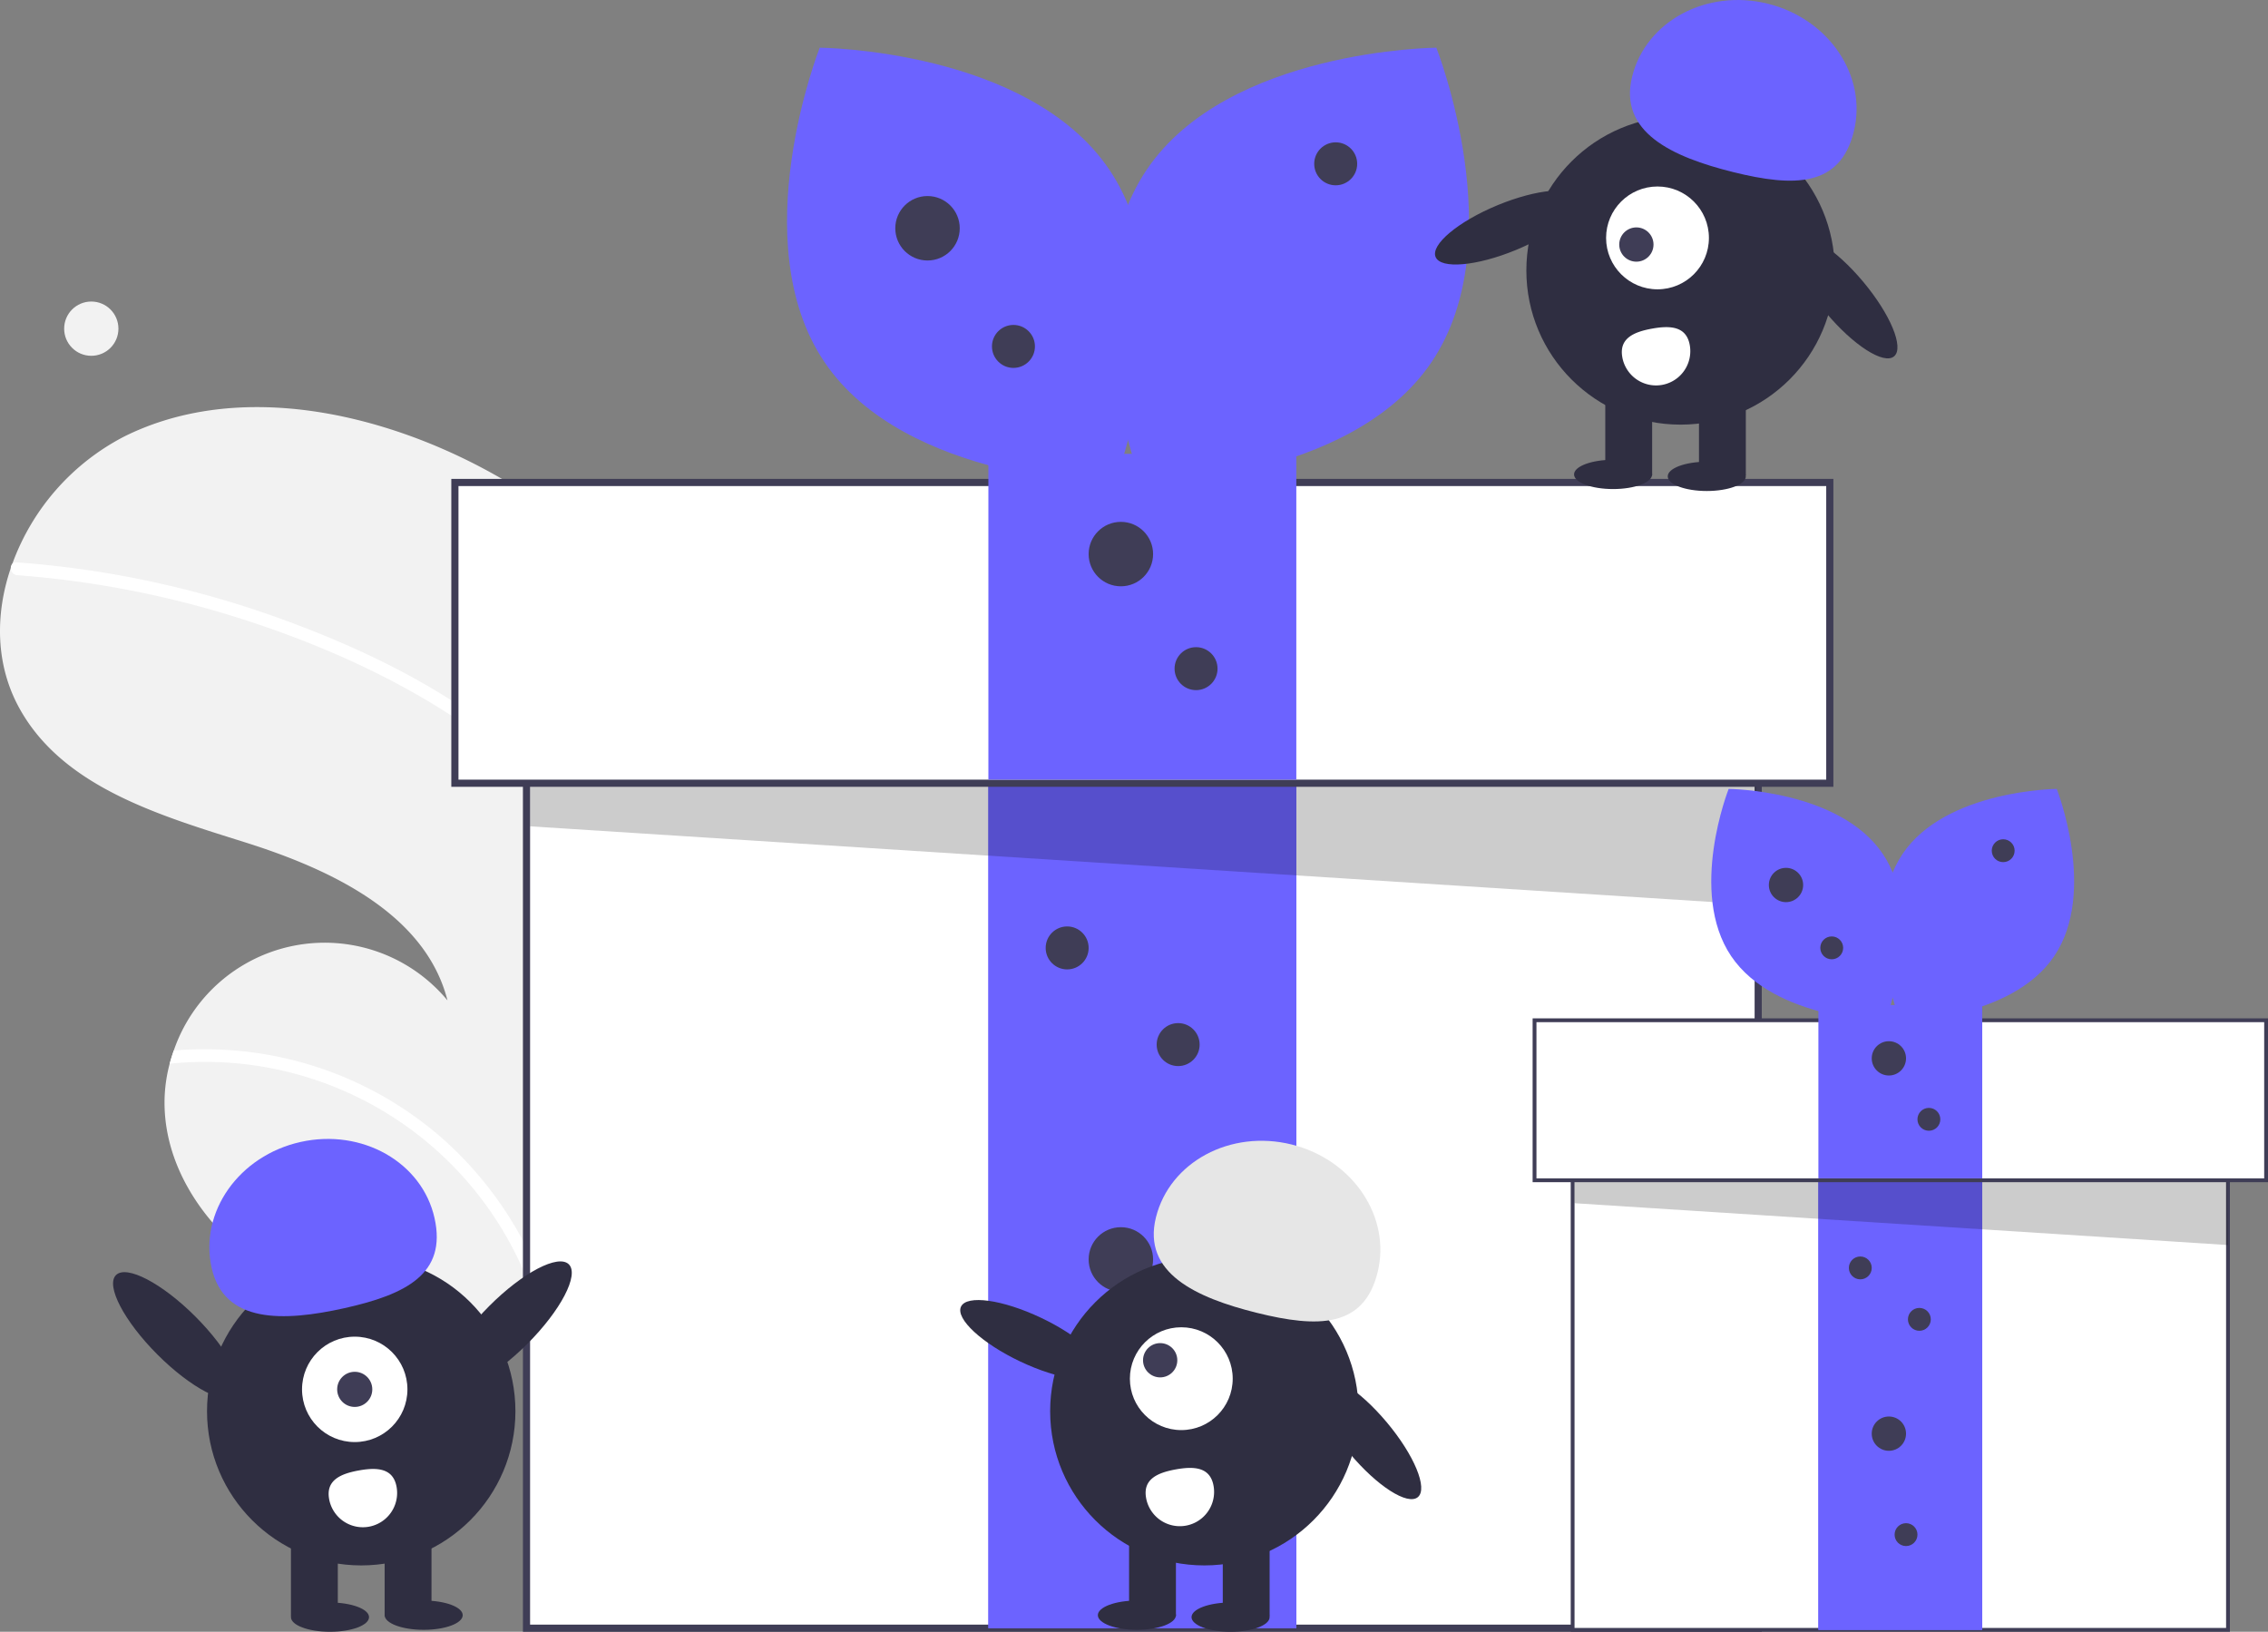 <svg xmlns="http://www.w3.org/2000/svg" width="633.431" height="455.756" viewBox="0 0 633.431 455.756">
  <rect x="0" y="0" width="633.431" height="455.756" fill="#808080" stroke="none"/>
  <g id="cyclops" transform="translate(0.001)">
    <path id="Path_20" data-name="Path 20" d="M428.066,358.644c1.341.834,2.657,1.683,3.971,2.561A336.159,336.159,0,0,1,455.488,470.7q.3,6.514.308,13.008a326.4,326.4,0,0,1-14.018,95.838q-.745,2.454-1.522,4.887c-.371,1.164-.749,2.34-1.16,3.495-.436.592-.866,1.174-1.295,1.755-.03.026-.057.069-.088.095-.173.235-.346.469-.5.7-.743,1-1.5,1.987-2.239,2.984l.625.043,1.567.1-.006.011c-.526-.011-1.063-.028-1.594-.056-.193,0-.4.005-.6-.012-.176,0-.362-.014-.537-.017-22.6-.612-45.73-1.74-66.3-10.983-21.526-9.682-39.787-30.615-38.859-54.192a42.315,42.315,0,0,1,1.4-9.138c.333-1.247.727-2.472,1.149-3.695a44.556,44.556,0,0,1,76.442-13.991c-6.169-24.245-32.654-36.617-56.507-44.138-23.871-7.517-50.729-15.38-62.924-37.226-6.809-12.156-6.973-26.32-2.53-39.4.135-.391.277-.793.43-1.188a65.015,65.015,0,0,1,31.352-35.591c27.28-13.506,60.427-8.741,88.379,3.314a161.167,161.167,0,0,1,21.606,11.344Z" transform="translate(-283.285 -222.122)" fill="#f2f2f2"/>
    <path id="Path_21" data-name="Path 21" d="M349.879,515.619a100.32,100.32,0,0,1,57.724,25.15,102.656,102.656,0,0,1,29.19,45.794c.317,1.008.605,2.013.876,3.023.542-1.031,1.068-2.086,1.588-3.13.335-.669.676-1.348,1-2.023-.371,1.164-.749,2.34-1.16,3.495-.436.592-.866,1.174-1.295,1.755-.03.026-.057.069-.088.095-.173.235-.346.469-.5.7-.743,1-1.5,1.987-2.239,2.984l.625.043,1.567.1-.006.011c-.526-.011-1.063-.028-1.594-.056-.193,0-.4.005-.6-.012-.065-.306-.147-.607-.229-.91a96.93,96.93,0,0,0-104.066-73.42c.333-1.247.727-2.472,1.148-3.695a103.691,103.691,0,0,1,18.058.1Z" transform="translate(-283.285 -222.122)" fill="#fff"/>
    <path id="Path_22" data-name="Path 22" d="M421.12,425.942A110.375,110.375,0,0,1,443.725,448.7a91.569,91.569,0,0,1,8.636,14.665c1.146,2.388,2.189,4.846,3.128,7.33q.3,6.514.308,13.008a94.572,94.572,0,0,0-2.911-9.67c-.594-1.74-1.254-3.446-1.955-5.132-7.862-18.885-22.106-33.8-38.905-45.132-18-12.13-38.3-21.236-58.864-28.007a271.663,271.663,0,0,0-65.071-12.987,1.948,1.948,0,0,1-1.79-2.012,1.676,1.676,0,0,1,.43-1.188,1.392,1.392,0,0,1,1.195-.38c2.732.2,5.457.42,8.182.709a274.882,274.882,0,0,1,66.369,15.32C383.136,402.765,403.584,412.542,421.12,425.942Z" transform="translate(-283.285 -222.122)" fill="#fff"/>
    <circle id="Ellipse_18" data-name="Ellipse 18" cx="7.578" cy="7.578" r="7.578" transform="translate(17.918 84.219)" fill="#f2f2f2"/>
    <rect id="Rectangle_10" data-name="Rectangle 10" width="344" height="293" transform="translate(147.046 161.755)" fill="#fff"/>
    <path id="Path_23" data-name="Path 23" d="M775.331,677.878h-346v-295h346Zm-344-2h342v-291h-342Z" transform="translate(-283.285 -222.122)" fill="#3f3d56"/>
    <rect id="Rectangle_11" data-name="Rectangle 11" width="86" height="236" transform="translate(276.046 218.755)" fill="#6c63ff"/>
    <rect id="Rectangle_12" data-name="Rectangle 12" width="86" height="236" transform="translate(276.046 218.755)" fill="#6c63ff"/>
    <path id="Path_24" data-name="Path 24" d="M148.046,183.255v47.538l343,21.962L490.035,194.1Z" opacity="0.2"/>
    <rect id="Rectangle_13" data-name="Rectangle 13" width="384" height="84" transform="translate(127.046 134.755)" fill="#fff"/>
    <path id="Path_25" data-name="Path 25" d="M795.331,441.878h-386v-86h386Zm-384-2h382v-82h-382Z" transform="translate(-283.285 -222.122)" fill="#3f3d56"/>
    <rect id="Rectangle_14" data-name="Rectangle 14" width="86" height="91" transform="translate(276.046 126.755)" fill="#6c63ff"/>
    <path id="Path_26" data-name="Path 26" d="M593.123,269.534c22.7,33.652,1.312,87.775,1.312,87.775s-58.2-.436-80.9-34.088-1.312-87.775-1.312-87.775S570.422,235.882,593.123,269.534Z" transform="translate(-283.285 -222.122)" fill="#6c63ff"/>
    <path id="Path_27" data-name="Path 27" d="M603.539,269.534c-22.7,33.652-1.312,87.775-1.312,87.775s58.2-.436,80.9-34.088,1.312-87.775,1.312-87.775S626.24,235.882,603.539,269.534Z" transform="translate(-283.285 -222.122)" fill="#6c63ff"/>
    <circle id="Ellipse_19" data-name="Ellipse 19" cx="9" cy="9" r="9" transform="translate(250.046 54.755)" fill="#3f3d56"/>
    <circle id="Ellipse_20" data-name="Ellipse 20" cx="9" cy="9" r="9" transform="translate(304.046 145.755)" fill="#3f3d56"/>
    <circle id="Ellipse_21" data-name="Ellipse 21" cx="9" cy="9" r="9" transform="translate(304.046 342.755)" fill="#3f3d56"/>
    <circle id="Ellipse_22" data-name="Ellipse 22" cx="6" cy="6" r="6" transform="translate(277.046 90.755)" fill="#3f3d56"/>
    <circle id="Ellipse_23" data-name="Ellipse 23" cx="6" cy="6" r="6" transform="translate(367.046 39.755)" fill="#3f3d56"/>
    <circle id="Ellipse_24" data-name="Ellipse 24" cx="6" cy="6" r="6" transform="translate(328.046 180.755)" fill="#3f3d56"/>
    <circle id="Ellipse_25" data-name="Ellipse 25" cx="6" cy="6" r="6" transform="translate(292.046 258.755)" fill="#3f3d56"/>
    <circle id="Ellipse_26" data-name="Ellipse 26" cx="6" cy="6" r="6" transform="translate(323.046 285.755)" fill="#3f3d56"/>
    <circle id="Ellipse_27" data-name="Ellipse 27" cx="6" cy="6" r="6" transform="translate(316.046 398.755)" fill="#3f3d56"/>
    <rect id="Rectangle_15" data-name="Rectangle 15" width="183.037" height="155.9" transform="translate(439.22 299.323)" fill="#fff"/>
    <path id="Path_28" data-name="Path 28" d="M906.073,677.878h-184.1V520.913h184.1Zm-183.037-1.064H905.009V521.977H723.037Z" transform="translate(-283.285 -222.122)" fill="#3f3d56"/>
    <rect id="Rectangle_16" data-name="Rectangle 16" width="45.759" height="125.572" transform="translate(507.859 329.652)" fill="#6c63ff"/>
    <rect id="Rectangle_17" data-name="Rectangle 17" width="45.759" height="125.572" transform="translate(507.859 329.652)" fill="#6c63ff"/>
    <path id="Path_29" data-name="Path 29" d="M439.752,310.763v25.294l182.505,11.685-.538-31.21Z" opacity="0.2"/>
    <rect id="Rectangle_18" data-name="Rectangle 18" width="204.32" height="44.695" transform="translate(428.578 284.957)" fill="#fff"/>
    <path id="Path_30" data-name="Path 30" d="M916.715,552.306H711.331V506.547H916.715ZM712.4,551.242H915.651V507.611H712.4Z" transform="translate(-283.285 -222.122)" fill="#3f3d56"/>
    <rect id="Rectangle_19" data-name="Rectangle 19" width="45.759" height="48.42" transform="translate(507.859 280.7)" fill="#6c63ff"/>
    <path id="Path_31" data-name="Path 31" d="M809.124,460.605c12.079,17.905.7,46.7.7,46.7s-30.965-.232-43.044-18.138-.7-46.7-.7-46.7S797.045,442.7,809.124,460.605Z" transform="translate(-283.285 -222.122)" fill="#6c63ff"/>
    <path id="Path_32" data-name="Path 32" d="M814.666,460.605c-12.079,17.905-.7,46.7-.7,46.7s30.965-.232,43.044-18.138.7-46.7.7-46.7S826.745,442.7,814.666,460.605Z" transform="translate(-283.285 -222.122)" fill="#6c63ff"/>
    <circle id="Ellipse_28" data-name="Ellipse 28" cx="4.789" cy="4.789" r="4.789" transform="translate(494.024 242.39)" fill="#3f3d56"/>
    <circle id="Ellipse_29" data-name="Ellipse 29" cx="4.789" cy="4.789" r="4.789" transform="translate(522.757 290.809)" fill="#3f3d56"/>
    <circle id="Ellipse_30" data-name="Ellipse 30" cx="4.789" cy="4.789" r="4.789" transform="translate(522.757 395.63)" fill="#3f3d56"/>
    <circle id="Ellipse_31" data-name="Ellipse 31" cx="3.193" cy="3.193" r="3.193" transform="translate(508.391 261.544)" fill="#3f3d56"/>
    <circle id="Ellipse_32" data-name="Ellipse 32" cx="3.193" cy="3.193" r="3.193" transform="translate(556.279 234.408)" fill="#3f3d56"/>
    <circle id="Ellipse_33" data-name="Ellipse 33" cx="3.193" cy="3.193" r="3.193" transform="translate(535.526 309.432)" fill="#3f3d56"/>
    <circle id="Ellipse_34" data-name="Ellipse 34" cx="3.193" cy="3.193" r="3.193" transform="translate(516.372 350.935)" fill="#3f3d56"/>
    <circle id="Ellipse_35" data-name="Ellipse 35" cx="3.193" cy="3.193" r="3.193" transform="translate(532.867 365.302)" fill="#3f3d56"/>
    <circle id="Ellipse_36" data-name="Ellipse 36" cx="3.193" cy="3.193" r="3.193" transform="translate(529.143 425.427)" fill="#3f3d56"/>
    <ellipse id="Ellipse_37" data-name="Ellipse 37" cx="6.76" cy="21.534" rx="6.76" ry="21.534" transform="translate(265.503 371.049) rotate(-64.626)" fill="#2f2e41"/>
    <ellipse id="Ellipse_38" data-name="Ellipse 38" cx="6.76" cy="21.534" rx="6.76" ry="21.534" transform="translate(363.164 389.464) rotate(-39.938)" fill="#2f2e41"/>
    <circle id="Ellipse_39" data-name="Ellipse 39" cx="43.067" cy="43.067" r="43.067" transform="translate(293.296 351.086)" fill="#2f2e41"/>
    <rect id="Rectangle_20" data-name="Rectangle 20" width="13.084" height="23.442" transform="translate(341.508 427.952)" fill="#2f2e41"/>
    <rect id="Rectangle_21" data-name="Rectangle 21" width="13.084" height="23.442" transform="translate(315.34 427.952)" fill="#2f2e41"/>
    <ellipse id="Ellipse_40" data-name="Ellipse 40" cx="10.903" cy="4.089" rx="10.903" ry="4.089" transform="translate(332.785 447.578)" fill="#2f2e41"/>
    <ellipse id="Ellipse_41" data-name="Ellipse 41" cx="10.903" cy="4.089" rx="10.903" ry="4.089" transform="translate(306.618 447.032)" fill="#2f2e41"/>
    <path id="Path_33" data-name="Path 33" d="M606.125,562.138c3.846-15.487,20.821-24.6,37.915-20.356s27.834,20.24,23.989,35.727-16.6,15.537-33.7,11.292S602.279,577.625,606.125,562.138Z" transform="translate(-283.285 -222.122)" fill="#e6e6e6"/>
    <circle id="Ellipse_42" data-name="Ellipse 42" cx="14.359" cy="14.359" r="14.359" transform="translate(315.565 370.706)" fill="#fff"/>
    <circle id="Ellipse_43" data-name="Ellipse 43" cx="4.786" cy="4.786" r="4.786" transform="translate(319.237 375.132)" fill="#3f3d56"/>
    <path id="Path_34" data-name="Path 34" d="M622.216,637.1a9.572,9.572,0,0,1-18.835,3.429h0l0-.018c-.942-5.2,3.08-7.043,8.283-7.985S621.275,631.9,622.216,637.1Z" transform="translate(-283.285 -222.122)" fill="#fff"/>
    <ellipse id="Ellipse_44" data-name="Ellipse 44" cx="21.534" cy="6.76" rx="21.534" ry="6.76" transform="translate(398.367 65.525) rotate(-22.442)" fill="#2f2e41"/>
    <ellipse id="Ellipse_45" data-name="Ellipse 45" cx="6.76" cy="21.534" rx="6.76" ry="21.534" transform="translate(496.166 70.845) rotate(-39.938)" fill="#2f2e41"/>
    <circle id="Ellipse_46" data-name="Ellipse 46" cx="43.067" cy="43.067" r="43.067" transform="translate(426.296 32.467)" fill="#2f2e41"/>
    <rect id="Rectangle_22" data-name="Rectangle 22" width="13.084" height="23.442" transform="translate(474.508 109.334)" fill="#2f2e41"/>
    <rect id="Rectangle_23" data-name="Rectangle 23" width="13.084" height="23.442" transform="translate(448.34 109.334)" fill="#2f2e41"/>
    <ellipse id="Ellipse_47" data-name="Ellipse 47" cx="10.903" cy="4.089" rx="10.903" ry="4.089" transform="translate(465.785 128.959)" fill="#2f2e41"/>
    <ellipse id="Ellipse_48" data-name="Ellipse 48" cx="10.903" cy="4.089" rx="10.903" ry="4.089" transform="translate(439.618 128.414)" fill="#2f2e41"/>
    <path id="Path_35" data-name="Path 35" d="M739.125,243.52c3.846-15.487,20.821-24.6,37.915-20.356s27.834,20.24,23.989,35.727-16.6,15.537-33.7,11.292S735.279,259.007,739.125,243.52Z" transform="translate(-283.285 -222.122)" fill="#6c63ff"/>
    <circle id="Ellipse_49" data-name="Ellipse 49" cx="14.359" cy="14.359" r="14.359" transform="translate(448.565 52.088)" fill="#fff"/>
    <circle id="Ellipse_50" data-name="Ellipse 50" cx="4.786" cy="4.786" r="4.786" transform="translate(452.237 63.514)" fill="#3f3d56"/>
    <path id="Path_36" data-name="Path 36" d="M755.216,318.485a9.572,9.572,0,0,1-18.835,3.429h0l0-.018c-.942-5.2,3.08-7.043,8.283-7.985S754.275,313.283,755.216,318.485Z" transform="translate(-283.285 -222.122)" fill="#fff"/>
    <circle id="Ellipse_51" data-name="Ellipse 51" cx="43.067" cy="43.067" r="43.067" transform="translate(57.818 351.086)" fill="#2f2e41"/>
    <rect id="Rectangle_24" data-name="Rectangle 24" width="13.084" height="23.442" transform="translate(81.259 427.952)" fill="#2f2e41"/>
    <rect id="Rectangle_25" data-name="Rectangle 25" width="13.084" height="23.442" transform="translate(107.426 427.952)" fill="#2f2e41"/>
    <ellipse id="Ellipse_52" data-name="Ellipse 52" cx="10.903" cy="4.089" rx="10.903" ry="4.089" transform="translate(81.259 447.578)" fill="#2f2e41"/>
    <ellipse id="Ellipse_53" data-name="Ellipse 53" cx="10.903" cy="4.089" rx="10.903" ry="4.089" transform="translate(107.427 447.032)" fill="#2f2e41"/>
    <path id="Path_37" data-name="Path 37" d="M342.393,576.224c-3.477-15.574,7.639-31.31,24.829-35.149s33.944,5.675,37.422,21.249-7.915,21.318-25.1,25.156S345.87,591.8,342.393,576.224Z" transform="translate(-283.285 -222.122)" fill="#6c63ff"/>
    <ellipse id="Ellipse_54" data-name="Ellipse 54" cx="23.892" cy="7.501" rx="23.892" ry="7.501" transform="translate(119.793 381.628) rotate(-45.022)" fill="#2f2e41"/>
    <ellipse id="Ellipse_55" data-name="Ellipse 55" cx="7.501" cy="23.892" rx="7.501" ry="23.892" transform="translate(27.087 361.434) rotate(-44.978)" fill="#2f2e41"/>
    <circle id="Ellipse_56" data-name="Ellipse 56" cx="14.719" cy="14.719" r="14.719" transform="translate(84.353 373.33)" fill="#fff"/>
    <circle id="Ellipse_57" data-name="Ellipse 57" cx="4.906" cy="4.906" r="4.906" transform="translate(94.166 383.143)" fill="#3f3d56"/>
    <path id="Path_38" data-name="Path 38" d="M394.042,637.394a9.572,9.572,0,1,1-18.835,3.429h0l0-.018c-.942-5.2,3.08-7.043,8.283-7.985S393.1,632.192,394.042,637.394Z" transform="translate(-283.285 -222.122)" fill="#fff"/>
  </g>
</svg>
